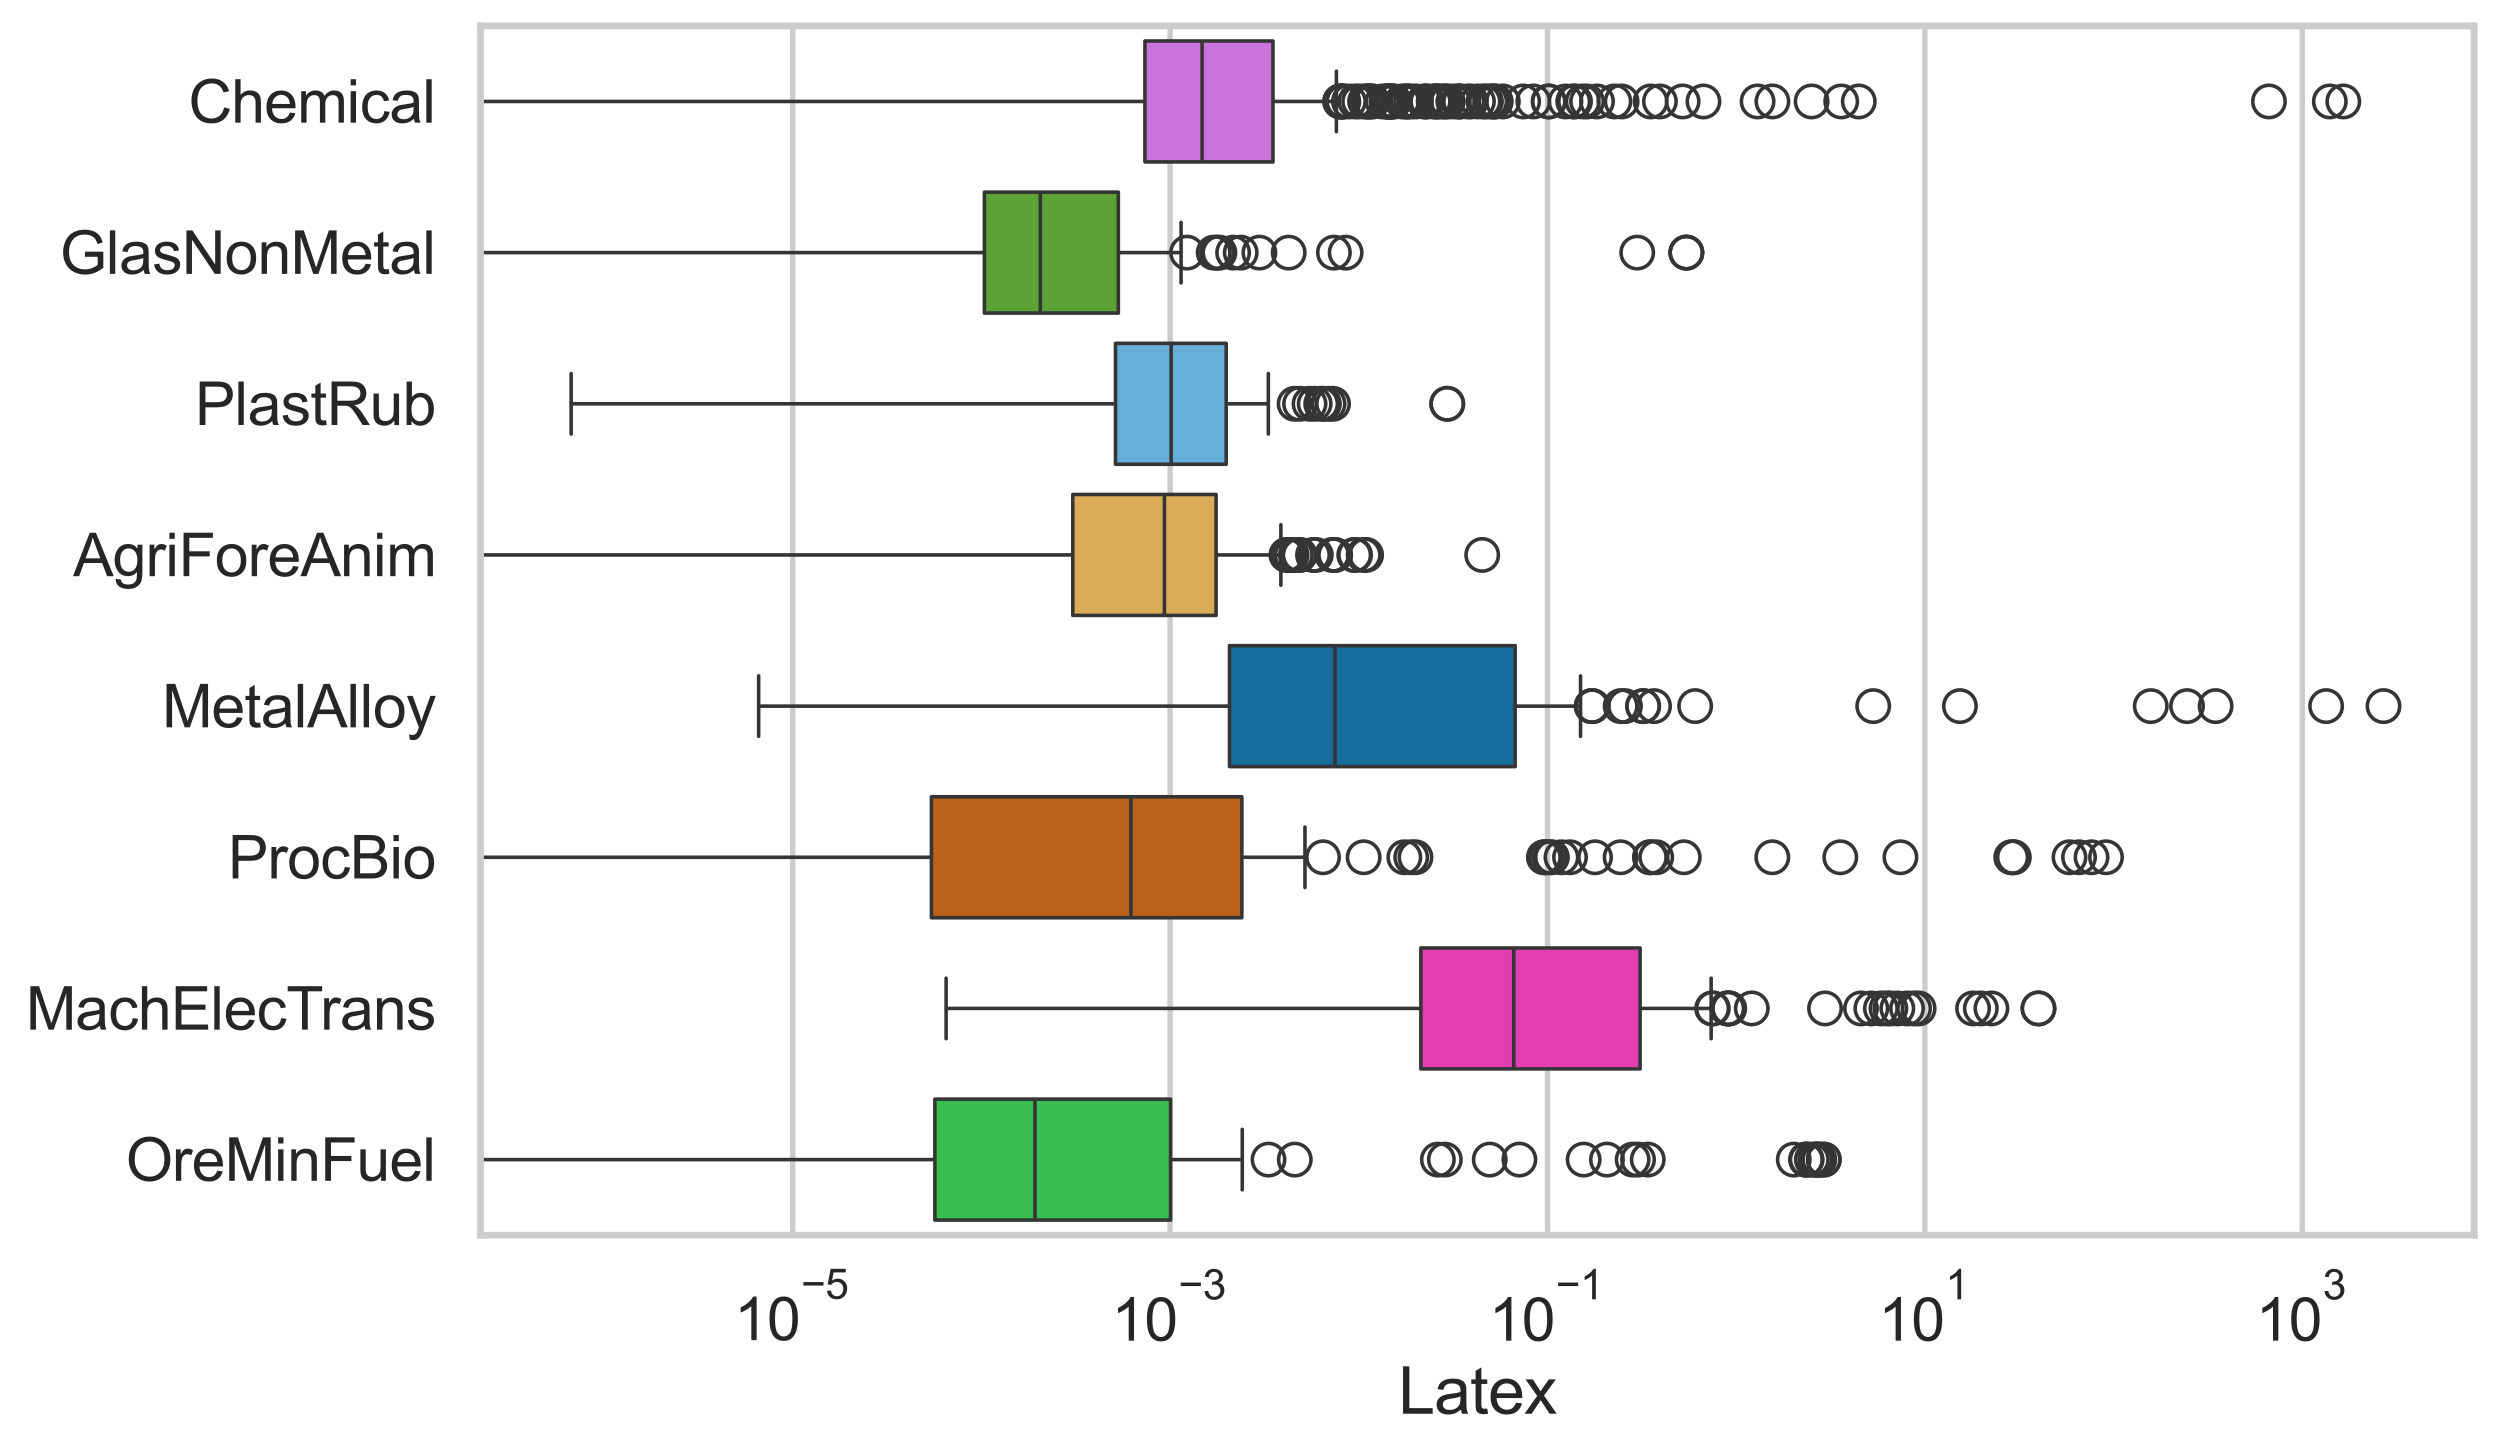 <?xml version="1.0" encoding="utf-8" standalone="no"?>
<!DOCTYPE svg PUBLIC "-//W3C//DTD SVG 1.1//EN"
  "http://www.w3.org/Graphics/SVG/1.1/DTD/svg11.dtd">
<svg xmlns:xlink="http://www.w3.org/1999/xlink" width="695.577pt" height="404.121pt" viewBox="0 0 695.577 404.121" xmlns="http://www.w3.org/2000/svg" version="1.1">
 <defs>
  <style type="text/css">*{stroke-linejoin: round; stroke-linecap: butt}</style>
 </defs>
 <g id="figure_1">
  <g id="patch_1">
   <path d="M 0 404.121 
L 695.577 404.121 
L 695.577 0 
L 0 0 
z
" style="fill: #ffffff"/>
  </g>
  <g id="axes_1">
   <g id="patch_2">
    <path d="M 133.697 343.665 
L 688.377 343.665 
L 688.377 7.2 
L 133.697 7.2 
z
" style="fill: #ffffff"/>
   </g>
   <g id="matplotlib.axis_1">
    <g id="xtick_1">
     <g id="line2d_1">
      <path d="M 220.563 343.665 
L 220.563 7.2 
" clip-path="url(#p6695bb0c50)" style="fill: none; stroke: #cccccc; stroke-width: 1.5; stroke-linecap: round"/>
     </g>
     <g id="text_1">
      <!-- $\mathdefault{10^{-5}}$ -->
      <g style="fill: #262626" transform="translate(204.228 373.015) scale(0.165 -0.165)">
       <defs>
        <path id="ArialMT-31" d="M 2384 0 
L 1822 0 
L 1822 3584 
Q 1619 3391 1289 3197 
Q 959 3003 697 2906 
L 697 3450 
Q 1169 3672 1522 3987 
Q 1875 4303 2022 4600 
L 2384 4600 
L 2384 0 
z
" transform="scale(0.016)"/>
        <path id="ArialMT-30" d="M 266 2259 
Q 266 3072 433 3567 
Q 600 4063 929 4331 
Q 1259 4600 1759 4600 
Q 2128 4600 2406 4451 
Q 2684 4303 2865 4023 
Q 3047 3744 3150 3342 
Q 3253 2941 3253 2259 
Q 3253 1453 3087 958 
Q 2922 463 2592 192 
Q 2263 -78 1759 -78 
Q 1097 -78 719 397 
Q 266 969 266 2259 
z
M 844 2259 
Q 844 1131 1108 757 
Q 1372 384 1759 384 
Q 2147 384 2411 759 
Q 2675 1134 2675 2259 
Q 2675 3391 2411 3762 
Q 2147 4134 1753 4134 
Q 1366 4134 1134 3806 
Q 844 3388 844 2259 
z
" transform="scale(0.016)"/>
        <path id="ArialMT-2212" d="M 3381 1997 
L 356 1997 
L 356 2522 
L 3381 2522 
L 3381 1997 
z
" transform="scale(0.016)"/>
        <path id="ArialMT-35" d="M 266 1200 
L 856 1250 
Q 922 819 1161 601 
Q 1400 384 1738 384 
Q 2144 384 2425 690 
Q 2706 997 2706 1503 
Q 2706 1984 2436 2262 
Q 2166 2541 1728 2541 
Q 1456 2541 1237 2417 
Q 1019 2294 894 2097 
L 366 2166 
L 809 4519 
L 3088 4519 
L 3088 3981 
L 1259 3981 
L 1013 2750 
Q 1425 3038 1878 3038 
Q 2478 3038 2890 2622 
Q 3303 2206 3303 1553 
Q 3303 931 2941 478 
Q 2500 -78 1738 -78 
Q 1113 -78 717 272 
Q 322 622 266 1200 
z
" transform="scale(0.016)"/>
       </defs>
       <use xlink:href="#ArialMT-31" transform="translate(0 0.88)"/>
       <use xlink:href="#ArialMT-30" transform="translate(55.615 0.88)"/>
       <use xlink:href="#ArialMT-2212" transform="translate(112.973 70.573) scale(0.7)"/>
       <use xlink:href="#ArialMT-35" transform="translate(153.852 70.573) scale(0.7)"/>
      </g>
     </g>
    </g>
    <g id="xtick_2">
     <g id="line2d_2">
      <path d="M 325.562 343.665 
L 325.562 7.2 
" clip-path="url(#p6695bb0c50)" style="fill: none; stroke: #cccccc; stroke-width: 1.5; stroke-linecap: round"/>
     </g>
     <g id="text_2">
      <!-- $\mathdefault{10^{-3}}$ -->
      <g style="fill: #262626" transform="translate(309.227 373.18) scale(0.165 -0.165)">
       <defs>
        <path id="ArialMT-33" d="M 269 1209 
L 831 1284 
Q 928 806 1161 595 
Q 1394 384 1728 384 
Q 2125 384 2398 659 
Q 2672 934 2672 1341 
Q 2672 1728 2419 1979 
Q 2166 2231 1775 2231 
Q 1616 2231 1378 2169 
L 1441 2663 
Q 1497 2656 1531 2656 
Q 1891 2656 2178 2843 
Q 2466 3031 2466 3422 
Q 2466 3731 2256 3934 
Q 2047 4138 1716 4138 
Q 1388 4138 1169 3931 
Q 950 3725 888 3313 
L 325 3413 
Q 428 3978 793 4289 
Q 1159 4600 1703 4600 
Q 2078 4600 2393 4439 
Q 2709 4278 2876 4000 
Q 3044 3722 3044 3409 
Q 3044 3113 2884 2869 
Q 2725 2625 2413 2481 
Q 2819 2388 3044 2092 
Q 3269 1797 3269 1353 
Q 3269 753 2831 336 
Q 2394 -81 1725 -81 
Q 1122 -81 723 278 
Q 325 638 269 1209 
z
" transform="scale(0.016)"/>
       </defs>
       <use xlink:href="#ArialMT-31" transform="translate(0 0.994)"/>
       <use xlink:href="#ArialMT-30" transform="translate(55.615 0.994)"/>
       <use xlink:href="#ArialMT-2212" transform="translate(112.973 70.688) scale(0.7)"/>
       <use xlink:href="#ArialMT-33" transform="translate(153.852 70.688) scale(0.7)"/>
      </g>
     </g>
    </g>
    <g id="xtick_3">
     <g id="line2d_3">
      <path d="M 430.562 343.665 
L 430.562 7.2 
" clip-path="url(#p6695bb0c50)" style="fill: none; stroke: #cccccc; stroke-width: 1.5; stroke-linecap: round"/>
     </g>
     <g id="text_3">
      <!-- $\mathdefault{10^{-1}}$ -->
      <g style="fill: #262626" transform="translate(414.227 373.18) scale(0.165 -0.165)">
       <use xlink:href="#ArialMT-31" transform="translate(0 0.994)"/>
       <use xlink:href="#ArialMT-30" transform="translate(55.615 0.994)"/>
       <use xlink:href="#ArialMT-2212" transform="translate(112.973 70.688) scale(0.7)"/>
       <use xlink:href="#ArialMT-31" transform="translate(153.852 70.688) scale(0.7)"/>
      </g>
     </g>
    </g>
    <g id="xtick_4">
     <g id="line2d_4">
      <path d="M 535.561 343.665 
L 535.561 7.2 
" clip-path="url(#p6695bb0c50)" style="fill: none; stroke: #cccccc; stroke-width: 1.5; stroke-linecap: round"/>
     </g>
     <g id="text_4">
      <!-- $\mathdefault{10^{1}}$ -->
      <g style="fill: #262626" transform="translate(522.609 373.18) scale(0.165 -0.165)">
       <use xlink:href="#ArialMT-31" transform="translate(0 0.994)"/>
       <use xlink:href="#ArialMT-30" transform="translate(55.615 0.994)"/>
       <use xlink:href="#ArialMT-31" transform="translate(112.973 70.688) scale(0.7)"/>
      </g>
     </g>
    </g>
    <g id="xtick_5">
     <g id="line2d_5">
      <path d="M 640.561 343.665 
L 640.561 7.2 
" clip-path="url(#p6695bb0c50)" style="fill: none; stroke: #cccccc; stroke-width: 1.5; stroke-linecap: round"/>
     </g>
     <g id="text_5">
      <!-- $\mathdefault{10^{3}}$ -->
      <g style="fill: #262626" transform="translate(627.608 373.18) scale(0.165 -0.165)">
       <use xlink:href="#ArialMT-31" transform="translate(0 0.994)"/>
       <use xlink:href="#ArialMT-30" transform="translate(55.615 0.994)"/>
       <use xlink:href="#ArialMT-33" transform="translate(112.973 70.688) scale(0.7)"/>
      </g>
     </g>
    </g>
    <g id="text_6">
     <!-- Latex -->
     <g style="fill: #262626" transform="translate(389.022 393.344) scale(0.18 -0.18)">
      <defs>
       <path id="ArialMT-4c" d="M 469 0 
L 469 4581 
L 1075 4581 
L 1075 541 
L 3331 541 
L 3331 0 
L 469 0 
z
" transform="scale(0.016)"/>
       <path id="ArialMT-61" d="M 2588 409 
Q 2275 144 1986 34 
Q 1697 -75 1366 -75 
Q 819 -75 525 192 
Q 231 459 231 875 
Q 231 1119 342 1320 
Q 453 1522 633 1644 
Q 813 1766 1038 1828 
Q 1203 1872 1538 1913 
Q 2219 1994 2541 2106 
Q 2544 2222 2544 2253 
Q 2544 2597 2384 2738 
Q 2169 2928 1744 2928 
Q 1347 2928 1158 2789 
Q 969 2650 878 2297 
L 328 2372 
Q 403 2725 575 2942 
Q 747 3159 1072 3276 
Q 1397 3394 1825 3394 
Q 2250 3394 2515 3294 
Q 2781 3194 2906 3042 
Q 3031 2891 3081 2659 
Q 3109 2516 3109 2141 
L 3109 1391 
Q 3109 606 3145 398 
Q 3181 191 3288 0 
L 2700 0 
Q 2613 175 2588 409 
z
M 2541 1666 
Q 2234 1541 1622 1453 
Q 1275 1403 1131 1340 
Q 988 1278 909 1158 
Q 831 1038 831 891 
Q 831 666 1001 516 
Q 1172 366 1500 366 
Q 1825 366 2078 508 
Q 2331 650 2450 897 
Q 2541 1088 2541 1459 
L 2541 1666 
z
" transform="scale(0.016)"/>
       <path id="ArialMT-74" d="M 1650 503 
L 1731 6 
Q 1494 -44 1306 -44 
Q 1000 -44 831 53 
Q 663 150 594 308 
Q 525 466 525 972 
L 525 2881 
L 113 2881 
L 113 3319 
L 525 3319 
L 525 4141 
L 1084 4478 
L 1084 3319 
L 1650 3319 
L 1650 2881 
L 1084 2881 
L 1084 941 
Q 1084 700 1114 631 
Q 1144 563 1211 522 
Q 1278 481 1403 481 
Q 1497 481 1650 503 
z
" transform="scale(0.016)"/>
       <path id="ArialMT-65" d="M 2694 1069 
L 3275 997 
Q 3138 488 2766 206 
Q 2394 -75 1816 -75 
Q 1088 -75 661 373 
Q 234 822 234 1631 
Q 234 2469 665 2931 
Q 1097 3394 1784 3394 
Q 2450 3394 2872 2941 
Q 3294 2488 3294 1666 
Q 3294 1616 3291 1516 
L 816 1516 
Q 847 969 1125 678 
Q 1403 388 1819 388 
Q 2128 388 2347 550 
Q 2566 713 2694 1069 
z
M 847 1978 
L 2700 1978 
Q 2663 2397 2488 2606 
Q 2219 2931 1791 2931 
Q 1403 2931 1139 2672 
Q 875 2413 847 1978 
z
" transform="scale(0.016)"/>
       <path id="ArialMT-78" d="M 47 0 
L 1259 1725 
L 138 3319 
L 841 3319 
L 1350 2541 
Q 1494 2319 1581 2169 
Q 1719 2375 1834 2534 
L 2394 3319 
L 3066 3319 
L 1919 1756 
L 3153 0 
L 2463 0 
L 1781 1031 
L 1600 1309 
L 728 0 
L 47 0 
z
" transform="scale(0.016)"/>
      </defs>
      <use xlink:href="#ArialMT-4c"/>
      <use xlink:href="#ArialMT-61" transform="translate(55.615 0)"/>
      <use xlink:href="#ArialMT-74" transform="translate(111.23 0)"/>
      <use xlink:href="#ArialMT-65" transform="translate(139.014 0)"/>
      <use xlink:href="#ArialMT-78" transform="translate(194.629 0)"/>
     </g>
    </g>
   </g>
   <g id="matplotlib.axis_2">
    <g id="ytick_1">
     <g id="text_7">
      <!-- Chemical -->
      <g style="fill: #262626" transform="translate(52.428 34.134) scale(0.165 -0.165)">
       <defs>
        <path id="ArialMT-43" d="M 3763 1606 
L 4369 1453 
Q 4178 706 3683 314 
Q 3188 -78 2472 -78 
Q 1731 -78 1267 223 
Q 803 525 561 1097 
Q 319 1669 319 2325 
Q 319 3041 592 3573 
Q 866 4106 1370 4382 
Q 1875 4659 2481 4659 
Q 3169 4659 3637 4309 
Q 4106 3959 4291 3325 
L 3694 3184 
Q 3534 3684 3231 3912 
Q 2928 4141 2469 4141 
Q 1941 4141 1586 3887 
Q 1231 3634 1087 3207 
Q 944 2781 944 2328 
Q 944 1744 1114 1308 
Q 1284 872 1643 656 
Q 2003 441 2422 441 
Q 2931 441 3284 734 
Q 3638 1028 3763 1606 
z
" transform="scale(0.016)"/>
        <path id="ArialMT-68" d="M 422 0 
L 422 4581 
L 984 4581 
L 984 2938 
Q 1378 3394 1978 3394 
Q 2347 3394 2619 3248 
Q 2891 3103 3008 2847 
Q 3125 2591 3125 2103 
L 3125 0 
L 2563 0 
L 2563 2103 
Q 2563 2525 2380 2717 
Q 2197 2909 1863 2909 
Q 1613 2909 1392 2779 
Q 1172 2650 1078 2428 
Q 984 2206 984 1816 
L 984 0 
L 422 0 
z
" transform="scale(0.016)"/>
        <path id="ArialMT-6d" d="M 422 0 
L 422 3319 
L 925 3319 
L 925 2853 
Q 1081 3097 1340 3245 
Q 1600 3394 1931 3394 
Q 2300 3394 2536 3241 
Q 2772 3088 2869 2813 
Q 3263 3394 3894 3394 
Q 4388 3394 4653 3120 
Q 4919 2847 4919 2278 
L 4919 0 
L 4359 0 
L 4359 2091 
Q 4359 2428 4304 2576 
Q 4250 2725 4106 2815 
Q 3963 2906 3769 2906 
Q 3419 2906 3187 2673 
Q 2956 2441 2956 1928 
L 2956 0 
L 2394 0 
L 2394 2156 
Q 2394 2531 2256 2718 
Q 2119 2906 1806 2906 
Q 1569 2906 1367 2781 
Q 1166 2656 1075 2415 
Q 984 2175 984 1722 
L 984 0 
L 422 0 
z
" transform="scale(0.016)"/>
        <path id="ArialMT-69" d="M 425 3934 
L 425 4581 
L 988 4581 
L 988 3934 
L 425 3934 
z
M 425 0 
L 425 3319 
L 988 3319 
L 988 0 
L 425 0 
z
" transform="scale(0.016)"/>
        <path id="ArialMT-63" d="M 2588 1216 
L 3141 1144 
Q 3050 572 2676 248 
Q 2303 -75 1759 -75 
Q 1078 -75 664 370 
Q 250 816 250 1647 
Q 250 2184 428 2587 
Q 606 2991 970 3192 
Q 1334 3394 1763 3394 
Q 2303 3394 2647 3120 
Q 2991 2847 3088 2344 
L 2541 2259 
Q 2463 2594 2264 2762 
Q 2066 2931 1784 2931 
Q 1359 2931 1093 2626 
Q 828 2322 828 1663 
Q 828 994 1084 691 
Q 1341 388 1753 388 
Q 2084 388 2306 591 
Q 2528 794 2588 1216 
z
" transform="scale(0.016)"/>
        <path id="ArialMT-6c" d="M 409 0 
L 409 4581 
L 972 4581 
L 972 0 
L 409 0 
z
" transform="scale(0.016)"/>
       </defs>
       <use xlink:href="#ArialMT-43"/>
       <use xlink:href="#ArialMT-68" transform="translate(72.217 0)"/>
       <use xlink:href="#ArialMT-65" transform="translate(127.832 0)"/>
       <use xlink:href="#ArialMT-6d" transform="translate(183.447 0)"/>
       <use xlink:href="#ArialMT-69" transform="translate(266.748 0)"/>
       <use xlink:href="#ArialMT-63" transform="translate(288.965 0)"/>
       <use xlink:href="#ArialMT-61" transform="translate(338.965 0)"/>
       <use xlink:href="#ArialMT-6c" transform="translate(394.58 0)"/>
      </g>
     </g>
    </g>
    <g id="ytick_2">
     <g id="text_8">
      <!-- GlasNonMetal -->
      <g style="fill: #262626" transform="translate(16.659 76.192) scale(0.165 -0.165)">
       <defs>
        <path id="ArialMT-47" d="M 2638 1797 
L 2638 2334 
L 4578 2338 
L 4578 638 
Q 4131 281 3656 101 
Q 3181 -78 2681 -78 
Q 2006 -78 1454 211 
Q 903 500 622 1047 
Q 341 1594 341 2269 
Q 341 2938 620 3517 
Q 900 4097 1425 4378 
Q 1950 4659 2634 4659 
Q 3131 4659 3532 4498 
Q 3934 4338 4162 4050 
Q 4391 3763 4509 3300 
L 3963 3150 
Q 3859 3500 3706 3700 
Q 3553 3900 3268 4020 
Q 2984 4141 2638 4141 
Q 2222 4141 1919 4014 
Q 1616 3888 1430 3681 
Q 1244 3475 1141 3228 
Q 966 2803 966 2306 
Q 966 1694 1177 1281 
Q 1388 869 1791 669 
Q 2194 469 2647 469 
Q 3041 469 3416 620 
Q 3791 772 3984 944 
L 3984 1797 
L 2638 1797 
z
" transform="scale(0.016)"/>
        <path id="ArialMT-73" d="M 197 991 
L 753 1078 
Q 800 744 1014 566 
Q 1228 388 1613 388 
Q 2000 388 2187 545 
Q 2375 703 2375 916 
Q 2375 1106 2209 1216 
Q 2094 1291 1634 1406 
Q 1016 1563 777 1677 
Q 538 1791 414 1992 
Q 291 2194 291 2438 
Q 291 2659 392 2848 
Q 494 3038 669 3163 
Q 800 3259 1026 3326 
Q 1253 3394 1513 3394 
Q 1903 3394 2198 3281 
Q 2494 3169 2634 2976 
Q 2775 2784 2828 2463 
L 2278 2388 
Q 2241 2644 2061 2787 
Q 1881 2931 1553 2931 
Q 1166 2931 1000 2803 
Q 834 2675 834 2503 
Q 834 2394 903 2306 
Q 972 2216 1119 2156 
Q 1203 2125 1616 2013 
Q 2213 1853 2448 1751 
Q 2684 1650 2818 1456 
Q 2953 1263 2953 975 
Q 2953 694 2789 445 
Q 2625 197 2315 61 
Q 2006 -75 1616 -75 
Q 969 -75 630 194 
Q 291 463 197 991 
z
" transform="scale(0.016)"/>
        <path id="ArialMT-4e" d="M 488 0 
L 488 4581 
L 1109 4581 
L 3516 984 
L 3516 4581 
L 4097 4581 
L 4097 0 
L 3475 0 
L 1069 3600 
L 1069 0 
L 488 0 
z
" transform="scale(0.016)"/>
        <path id="ArialMT-6f" d="M 213 1659 
Q 213 2581 725 3025 
Q 1153 3394 1769 3394 
Q 2453 3394 2887 2945 
Q 3322 2497 3322 1706 
Q 3322 1066 3130 698 
Q 2938 331 2570 128 
Q 2203 -75 1769 -75 
Q 1072 -75 642 372 
Q 213 819 213 1659 
z
M 791 1659 
Q 791 1022 1069 705 
Q 1347 388 1769 388 
Q 2188 388 2466 706 
Q 2744 1025 2744 1678 
Q 2744 2294 2464 2611 
Q 2184 2928 1769 2928 
Q 1347 2928 1069 2612 
Q 791 2297 791 1659 
z
" transform="scale(0.016)"/>
        <path id="ArialMT-6e" d="M 422 0 
L 422 3319 
L 928 3319 
L 928 2847 
Q 1294 3394 1984 3394 
Q 2284 3394 2536 3286 
Q 2788 3178 2913 3003 
Q 3038 2828 3088 2588 
Q 3119 2431 3119 2041 
L 3119 0 
L 2556 0 
L 2556 2019 
Q 2556 2363 2490 2533 
Q 2425 2703 2258 2804 
Q 2091 2906 1866 2906 
Q 1506 2906 1245 2678 
Q 984 2450 984 1813 
L 984 0 
L 422 0 
z
" transform="scale(0.016)"/>
        <path id="ArialMT-4d" d="M 475 0 
L 475 4581 
L 1388 4581 
L 2472 1338 
Q 2622 884 2691 659 
Q 2769 909 2934 1394 
L 4031 4581 
L 4847 4581 
L 4847 0 
L 4263 0 
L 4263 3834 
L 2931 0 
L 2384 0 
L 1059 3900 
L 1059 0 
L 475 0 
z
" transform="scale(0.016)"/>
       </defs>
       <use xlink:href="#ArialMT-47"/>
       <use xlink:href="#ArialMT-6c" transform="translate(77.783 0)"/>
       <use xlink:href="#ArialMT-61" transform="translate(100 0)"/>
       <use xlink:href="#ArialMT-73" transform="translate(155.615 0)"/>
       <use xlink:href="#ArialMT-4e" transform="translate(205.615 0)"/>
       <use xlink:href="#ArialMT-6f" transform="translate(277.832 0)"/>
       <use xlink:href="#ArialMT-6e" transform="translate(333.447 0)"/>
       <use xlink:href="#ArialMT-4d" transform="translate(389.062 0)"/>
       <use xlink:href="#ArialMT-65" transform="translate(472.363 0)"/>
       <use xlink:href="#ArialMT-74" transform="translate(527.979 0)"/>
       <use xlink:href="#ArialMT-61" transform="translate(555.762 0)"/>
       <use xlink:href="#ArialMT-6c" transform="translate(611.377 0)"/>
      </g>
     </g>
    </g>
    <g id="ytick_3">
     <g id="text_9">
      <!-- PlastRub -->
      <g style="fill: #262626" transform="translate(54.248 118.25) scale(0.165 -0.165)">
       <defs>
        <path id="ArialMT-50" d="M 494 0 
L 494 4581 
L 2222 4581 
Q 2678 4581 2919 4538 
Q 3256 4481 3484 4323 
Q 3713 4166 3852 3881 
Q 3991 3597 3991 3256 
Q 3991 2672 3619 2267 
Q 3247 1863 2275 1863 
L 1100 1863 
L 1100 0 
L 494 0 
z
M 1100 2403 
L 2284 2403 
Q 2872 2403 3119 2622 
Q 3366 2841 3366 3238 
Q 3366 3525 3220 3729 
Q 3075 3934 2838 4000 
Q 2684 4041 2272 4041 
L 1100 4041 
L 1100 2403 
z
" transform="scale(0.016)"/>
        <path id="ArialMT-52" d="M 503 0 
L 503 4581 
L 2534 4581 
Q 3147 4581 3465 4457 
Q 3784 4334 3975 4021 
Q 4166 3709 4166 3331 
Q 4166 2844 3850 2509 
Q 3534 2175 2875 2084 
Q 3116 1969 3241 1856 
Q 3506 1613 3744 1247 
L 4541 0 
L 3778 0 
L 3172 953 
Q 2906 1366 2734 1584 
Q 2563 1803 2427 1890 
Q 2291 1978 2150 2013 
Q 2047 2034 1813 2034 
L 1109 2034 
L 1109 0 
L 503 0 
z
M 1109 2559 
L 2413 2559 
Q 2828 2559 3062 2645 
Q 3297 2731 3419 2920 
Q 3541 3109 3541 3331 
Q 3541 3656 3305 3865 
Q 3069 4075 2559 4075 
L 1109 4075 
L 1109 2559 
z
" transform="scale(0.016)"/>
        <path id="ArialMT-75" d="M 2597 0 
L 2597 488 
Q 2209 -75 1544 -75 
Q 1250 -75 995 37 
Q 741 150 617 320 
Q 494 491 444 738 
Q 409 903 409 1263 
L 409 3319 
L 972 3319 
L 972 1478 
Q 972 1038 1006 884 
Q 1059 663 1231 536 
Q 1403 409 1656 409 
Q 1909 409 2131 539 
Q 2353 669 2445 892 
Q 2538 1116 2538 1541 
L 2538 3319 
L 3100 3319 
L 3100 0 
L 2597 0 
z
" transform="scale(0.016)"/>
        <path id="ArialMT-62" d="M 941 0 
L 419 0 
L 419 4581 
L 981 4581 
L 981 2947 
Q 1338 3394 1891 3394 
Q 2197 3394 2470 3270 
Q 2744 3147 2920 2923 
Q 3097 2700 3197 2384 
Q 3297 2069 3297 1709 
Q 3297 856 2875 390 
Q 2453 -75 1863 -75 
Q 1275 -75 941 416 
L 941 0 
z
M 934 1684 
Q 934 1088 1097 822 
Q 1363 388 1816 388 
Q 2184 388 2453 708 
Q 2722 1028 2722 1663 
Q 2722 2313 2464 2622 
Q 2206 2931 1841 2931 
Q 1472 2931 1203 2611 
Q 934 2291 934 1684 
z
" transform="scale(0.016)"/>
       </defs>
       <use xlink:href="#ArialMT-50"/>
       <use xlink:href="#ArialMT-6c" transform="translate(66.699 0)"/>
       <use xlink:href="#ArialMT-61" transform="translate(88.916 0)"/>
       <use xlink:href="#ArialMT-73" transform="translate(144.531 0)"/>
       <use xlink:href="#ArialMT-74" transform="translate(194.531 0)"/>
       <use xlink:href="#ArialMT-52" transform="translate(222.314 0)"/>
       <use xlink:href="#ArialMT-75" transform="translate(294.531 0)"/>
       <use xlink:href="#ArialMT-62" transform="translate(350.146 0)"/>
      </g>
     </g>
    </g>
    <g id="ytick_4">
     <g id="text_10">
      <!-- AgriForeAnim -->
      <g style="fill: #262626" transform="translate(20.341 160.308) scale(0.165 -0.165)">
       <defs>
        <path id="ArialMT-41" d="M -9 0 
L 1750 4581 
L 2403 4581 
L 4278 0 
L 3588 0 
L 3053 1388 
L 1138 1388 
L 634 0 
L -9 0 
z
M 1313 1881 
L 2866 1881 
L 2388 3150 
Q 2169 3728 2063 4100 
Q 1975 3659 1816 3225 
L 1313 1881 
z
" transform="scale(0.016)"/>
        <path id="ArialMT-67" d="M 319 -275 
L 866 -356 
Q 900 -609 1056 -725 
Q 1266 -881 1628 -881 
Q 2019 -881 2231 -725 
Q 2444 -569 2519 -288 
Q 2563 -116 2559 434 
Q 2191 0 1641 0 
Q 956 0 581 494 
Q 206 988 206 1678 
Q 206 2153 378 2554 
Q 550 2956 876 3175 
Q 1203 3394 1644 3394 
Q 2231 3394 2613 2919 
L 2613 3319 
L 3131 3319 
L 3131 450 
Q 3131 -325 2973 -648 
Q 2816 -972 2473 -1159 
Q 2131 -1347 1631 -1347 
Q 1038 -1347 672 -1080 
Q 306 -813 319 -275 
z
M 784 1719 
Q 784 1066 1043 766 
Q 1303 466 1694 466 
Q 2081 466 2343 764 
Q 2606 1063 2606 1700 
Q 2606 2309 2336 2618 
Q 2066 2928 1684 2928 
Q 1309 2928 1046 2623 
Q 784 2319 784 1719 
z
" transform="scale(0.016)"/>
        <path id="ArialMT-72" d="M 416 0 
L 416 3319 
L 922 3319 
L 922 2816 
Q 1116 3169 1280 3281 
Q 1444 3394 1641 3394 
Q 1925 3394 2219 3213 
L 2025 2691 
Q 1819 2813 1613 2813 
Q 1428 2813 1281 2702 
Q 1134 2591 1072 2394 
Q 978 2094 978 1738 
L 978 0 
L 416 0 
z
" transform="scale(0.016)"/>
        <path id="ArialMT-46" d="M 525 0 
L 525 4581 
L 3616 4581 
L 3616 4041 
L 1131 4041 
L 1131 2622 
L 3281 2622 
L 3281 2081 
L 1131 2081 
L 1131 0 
L 525 0 
z
" transform="scale(0.016)"/>
       </defs>
       <use xlink:href="#ArialMT-41"/>
       <use xlink:href="#ArialMT-67" transform="translate(66.699 0)"/>
       <use xlink:href="#ArialMT-72" transform="translate(122.314 0)"/>
       <use xlink:href="#ArialMT-69" transform="translate(155.615 0)"/>
       <use xlink:href="#ArialMT-46" transform="translate(177.832 0)"/>
       <use xlink:href="#ArialMT-6f" transform="translate(238.916 0)"/>
       <use xlink:href="#ArialMT-72" transform="translate(294.531 0)"/>
       <use xlink:href="#ArialMT-65" transform="translate(327.832 0)"/>
       <use xlink:href="#ArialMT-41" transform="translate(383.447 0)"/>
       <use xlink:href="#ArialMT-6e" transform="translate(450.146 0)"/>
       <use xlink:href="#ArialMT-69" transform="translate(505.762 0)"/>
       <use xlink:href="#ArialMT-6d" transform="translate(527.979 0)"/>
      </g>
     </g>
    </g>
    <g id="ytick_5">
     <g id="text_11">
      <!-- MetalAlloy -->
      <g style="fill: #262626" transform="translate(45.088 202.366) scale(0.165 -0.165)">
       <defs>
        <path id="ArialMT-79" d="M 397 -1278 
L 334 -750 
Q 519 -800 656 -800 
Q 844 -800 956 -737 
Q 1069 -675 1141 -563 
Q 1194 -478 1313 -144 
Q 1328 -97 1363 -6 
L 103 3319 
L 709 3319 
L 1400 1397 
Q 1534 1031 1641 628 
Q 1738 1016 1872 1384 
L 2581 3319 
L 3144 3319 
L 1881 -56 
Q 1678 -603 1566 -809 
Q 1416 -1088 1222 -1217 
Q 1028 -1347 759 -1347 
Q 597 -1347 397 -1278 
z
" transform="scale(0.016)"/>
       </defs>
       <use xlink:href="#ArialMT-4d"/>
       <use xlink:href="#ArialMT-65" transform="translate(83.301 0)"/>
       <use xlink:href="#ArialMT-74" transform="translate(138.916 0)"/>
       <use xlink:href="#ArialMT-61" transform="translate(166.699 0)"/>
       <use xlink:href="#ArialMT-6c" transform="translate(222.314 0)"/>
       <use xlink:href="#ArialMT-41" transform="translate(244.531 0)"/>
       <use xlink:href="#ArialMT-6c" transform="translate(311.23 0)"/>
       <use xlink:href="#ArialMT-6c" transform="translate(333.447 0)"/>
       <use xlink:href="#ArialMT-6f" transform="translate(355.664 0)"/>
       <use xlink:href="#ArialMT-79" transform="translate(411.279 0)"/>
      </g>
     </g>
    </g>
    <g id="ytick_6">
     <g id="text_12">
      <!-- ProcBio -->
      <g style="fill: #262626" transform="translate(63.424 244.425) scale(0.165 -0.165)">
       <defs>
        <path id="ArialMT-42" d="M 469 0 
L 469 4581 
L 2188 4581 
Q 2713 4581 3030 4442 
Q 3347 4303 3526 4014 
Q 3706 3725 3706 3409 
Q 3706 3116 3547 2856 
Q 3388 2597 3066 2438 
Q 3481 2316 3704 2022 
Q 3928 1728 3928 1328 
Q 3928 1006 3792 729 
Q 3656 453 3456 303 
Q 3256 153 2954 76 
Q 2653 0 2216 0 
L 469 0 
z
M 1075 2656 
L 2066 2656 
Q 2469 2656 2644 2709 
Q 2875 2778 2992 2937 
Q 3109 3097 3109 3338 
Q 3109 3566 3000 3739 
Q 2891 3913 2687 3977 
Q 2484 4041 1991 4041 
L 1075 4041 
L 1075 2656 
z
M 1075 541 
L 2216 541 
Q 2509 541 2628 563 
Q 2838 600 2978 687 
Q 3119 775 3209 942 
Q 3300 1109 3300 1328 
Q 3300 1584 3169 1773 
Q 3038 1963 2805 2039 
Q 2572 2116 2134 2116 
L 1075 2116 
L 1075 541 
z
" transform="scale(0.016)"/>
       </defs>
       <use xlink:href="#ArialMT-50"/>
       <use xlink:href="#ArialMT-72" transform="translate(66.699 0)"/>
       <use xlink:href="#ArialMT-6f" transform="translate(100 0)"/>
       <use xlink:href="#ArialMT-63" transform="translate(155.615 0)"/>
       <use xlink:href="#ArialMT-42" transform="translate(205.615 0)"/>
       <use xlink:href="#ArialMT-69" transform="translate(272.314 0)"/>
       <use xlink:href="#ArialMT-6f" transform="translate(294.531 0)"/>
      </g>
     </g>
    </g>
    <g id="ytick_7">
     <g id="text_13">
      <!-- MachElecTrans -->
      <g style="fill: #262626" transform="translate(7.2 286.483) scale(0.165 -0.165)">
       <defs>
        <path id="ArialMT-45" d="M 506 0 
L 506 4581 
L 3819 4581 
L 3819 4041 
L 1113 4041 
L 1113 2638 
L 3647 2638 
L 3647 2100 
L 1113 2100 
L 1113 541 
L 3925 541 
L 3925 0 
L 506 0 
z
" transform="scale(0.016)"/>
        <path id="ArialMT-54" d="M 1659 0 
L 1659 4041 
L 150 4041 
L 150 4581 
L 3781 4581 
L 3781 4041 
L 2266 4041 
L 2266 0 
L 1659 0 
z
" transform="scale(0.016)"/>
       </defs>
       <use xlink:href="#ArialMT-4d"/>
       <use xlink:href="#ArialMT-61" transform="translate(83.301 0)"/>
       <use xlink:href="#ArialMT-63" transform="translate(138.916 0)"/>
       <use xlink:href="#ArialMT-68" transform="translate(188.916 0)"/>
       <use xlink:href="#ArialMT-45" transform="translate(244.531 0)"/>
       <use xlink:href="#ArialMT-6c" transform="translate(311.23 0)"/>
       <use xlink:href="#ArialMT-65" transform="translate(333.447 0)"/>
       <use xlink:href="#ArialMT-63" transform="translate(389.062 0)"/>
       <use xlink:href="#ArialMT-54" transform="translate(439.062 0)"/>
       <use xlink:href="#ArialMT-72" transform="translate(496.396 0)"/>
       <use xlink:href="#ArialMT-61" transform="translate(529.697 0)"/>
       <use xlink:href="#ArialMT-6e" transform="translate(585.312 0)"/>
       <use xlink:href="#ArialMT-73" transform="translate(640.928 0)"/>
      </g>
     </g>
    </g>
    <g id="ytick_8">
     <g id="text_14">
      <!-- OreMinFuel -->
      <g style="fill: #262626" transform="translate(35.013 328.541) scale(0.165 -0.165)">
       <defs>
        <path id="ArialMT-4f" d="M 309 2231 
Q 309 3372 921 4017 
Q 1534 4663 2503 4663 
Q 3138 4663 3647 4359 
Q 4156 4056 4423 3514 
Q 4691 2972 4691 2284 
Q 4691 1588 4409 1038 
Q 4128 488 3612 205 
Q 3097 -78 2500 -78 
Q 1853 -78 1343 234 
Q 834 547 571 1087 
Q 309 1628 309 2231 
z
M 934 2222 
Q 934 1394 1379 917 
Q 1825 441 2497 441 
Q 3181 441 3623 922 
Q 4066 1403 4066 2288 
Q 4066 2847 3877 3264 
Q 3688 3681 3323 3911 
Q 2959 4141 2506 4141 
Q 1863 4141 1398 3698 
Q 934 3256 934 2222 
z
" transform="scale(0.016)"/>
       </defs>
       <use xlink:href="#ArialMT-4f"/>
       <use xlink:href="#ArialMT-72" transform="translate(77.783 0)"/>
       <use xlink:href="#ArialMT-65" transform="translate(111.084 0)"/>
       <use xlink:href="#ArialMT-4d" transform="translate(166.699 0)"/>
       <use xlink:href="#ArialMT-69" transform="translate(250 0)"/>
       <use xlink:href="#ArialMT-6e" transform="translate(272.217 0)"/>
       <use xlink:href="#ArialMT-46" transform="translate(327.832 0)"/>
       <use xlink:href="#ArialMT-75" transform="translate(388.916 0)"/>
       <use xlink:href="#ArialMT-65" transform="translate(444.531 0)"/>
       <use xlink:href="#ArialMT-6c" transform="translate(500.146 0)"/>
      </g>
     </g>
    </g>
   </g>
   <g id="patch_3">
    <path d="M 318.559 11.406 
L 318.559 45.052 
L 354.183 45.052 
L 354.183 11.406 
L 318.559 11.406 
z
" clip-path="url(#p6695bb0c50)" style="fill: #ca74db; stroke: #353535; stroke-linejoin: miter"/>
   </g>
   <g id="line2d_6">
    <path d="M 318.559 28.229 
L -1 28.229 
" clip-path="url(#p6695bb0c50)" style="fill: none; stroke: #353535"/>
   </g>
   <g id="line2d_7">
    <path d="M 354.183 28.229 
L 371.831 28.229 
" clip-path="url(#p6695bb0c50)" style="fill: none; stroke: #353535"/>
   </g>
   <g id="line2d_8">
    <path clip-path="url(#p6695bb0c50)" style="fill: none; stroke: #353535; stroke-linecap: round"/>
   </g>
   <g id="line2d_9">
    <path d="M 371.831 19.817 
L 371.831 36.641 
" clip-path="url(#p6695bb0c50)" style="fill: none; stroke: #353535; stroke-linecap: round"/>
   </g>
   <g id="line2d_10">
    <defs>
     <path id="mf2891ee3da" d="M 0 4.5 
C 1.193 4.5 2.338 4.026 3.182 3.182 
C 4.026 2.338 4.5 1.193 4.5 0 
C 4.5 -1.193 4.026 -2.338 3.182 -3.182 
C 2.338 -4.026 1.193 -4.5 0 -4.5 
C -1.193 -4.5 -2.338 -4.026 -3.182 -3.182 
C -4.026 -2.338 -4.5 -1.193 -4.5 0 
C -4.5 1.193 -4.026 2.338 -3.182 3.182 
C -2.338 4.026 -1.193 4.5 0 4.5 
z
" style="stroke: #353535"/>
    </defs>
    <g clip-path="url(#p6695bb0c50)">
     <use xlink:href="#mf2891ee3da" x="387.028" y="28.229" style="fill-opacity: 0; stroke: #353535"/>
     <use xlink:href="#mf2891ee3da" x="375.311" y="28.229" style="fill-opacity: 0; stroke: #353535"/>
     <use xlink:href="#mf2891ee3da" x="461.842" y="28.229" style="fill-opacity: 0; stroke: #353535"/>
     <use xlink:href="#mf2891ee3da" x="441.567" y="28.229" style="fill-opacity: 0; stroke: #353535"/>
     <use xlink:href="#mf2891ee3da" x="423.788" y="28.229" style="fill-opacity: 0; stroke: #353535"/>
     <use xlink:href="#mf2891ee3da" x="373.446" y="28.229" style="fill-opacity: 0; stroke: #353535"/>
     <use xlink:href="#mf2891ee3da" x="430.863" y="28.229" style="fill-opacity: 0; stroke: #353535"/>
     <use xlink:href="#mf2891ee3da" x="430.954" y="28.229" style="fill-opacity: 0; stroke: #353535"/>
     <use xlink:href="#mf2891ee3da" x="392.628" y="28.229" style="fill-opacity: 0; stroke: #353535"/>
     <use xlink:href="#mf2891ee3da" x="401.054" y="28.229" style="fill-opacity: 0; stroke: #353535"/>
     <use xlink:href="#mf2891ee3da" x="373.752" y="28.229" style="fill-opacity: 0; stroke: #353535"/>
     <use xlink:href="#mf2891ee3da" x="451.183" y="28.229" style="fill-opacity: 0; stroke: #353535"/>
     <use xlink:href="#mf2891ee3da" x="401.84" y="28.229" style="fill-opacity: 0; stroke: #353535"/>
     <use xlink:href="#mf2891ee3da" x="396.695" y="28.229" style="fill-opacity: 0; stroke: #353535"/>
     <use xlink:href="#mf2891ee3da" x="404.364" y="28.229" style="fill-opacity: 0; stroke: #353535"/>
     <use xlink:href="#mf2891ee3da" x="381.528" y="28.229" style="fill-opacity: 0; stroke: #353535"/>
     <use xlink:href="#mf2891ee3da" x="397.118" y="28.229" style="fill-opacity: 0; stroke: #353535"/>
     <use xlink:href="#mf2891ee3da" x="459.261" y="28.229" style="fill-opacity: 0; stroke: #353535"/>
     <use xlink:href="#mf2891ee3da" x="468.158" y="28.229" style="fill-opacity: 0; stroke: #353535"/>
     <use xlink:href="#mf2891ee3da" x="512.287" y="28.229" style="fill-opacity: 0; stroke: #353535"/>
     <use xlink:href="#mf2891ee3da" x="651.979" y="28.229" style="fill-opacity: 0; stroke: #353535"/>
     <use xlink:href="#mf2891ee3da" x="386.384" y="28.229" style="fill-opacity: 0; stroke: #353535"/>
     <use xlink:href="#mf2891ee3da" x="493.139" y="28.229" style="fill-opacity: 0; stroke: #353535"/>
     <use xlink:href="#mf2891ee3da" x="387.069" y="28.229" style="fill-opacity: 0; stroke: #353535"/>
     <use xlink:href="#mf2891ee3da" x="381.869" y="28.229" style="fill-opacity: 0; stroke: #353535"/>
     <use xlink:href="#mf2891ee3da" x="380.819" y="28.229" style="fill-opacity: 0; stroke: #353535"/>
     <use xlink:href="#mf2891ee3da" x="384.679" y="28.229" style="fill-opacity: 0; stroke: #353535"/>
     <use xlink:href="#mf2891ee3da" x="393.951" y="28.229" style="fill-opacity: 0; stroke: #353535"/>
     <use xlink:href="#mf2891ee3da" x="377.102" y="28.229" style="fill-opacity: 0; stroke: #353535"/>
     <use xlink:href="#mf2891ee3da" x="416.162" y="28.229" style="fill-opacity: 0; stroke: #353535"/>
     <use xlink:href="#mf2891ee3da" x="373.131" y="28.229" style="fill-opacity: 0; stroke: #353535"/>
     <use xlink:href="#mf2891ee3da" x="391.645" y="28.229" style="fill-opacity: 0; stroke: #353535"/>
     <use xlink:href="#mf2891ee3da" x="372.949" y="28.229" style="fill-opacity: 0; stroke: #353535"/>
     <use xlink:href="#mf2891ee3da" x="386.985" y="28.229" style="fill-opacity: 0; stroke: #353535"/>
     <use xlink:href="#mf2891ee3da" x="415.336" y="28.229" style="fill-opacity: 0; stroke: #353535"/>
     <use xlink:href="#mf2891ee3da" x="380.778" y="28.229" style="fill-opacity: 0; stroke: #353535"/>
     <use xlink:href="#mf2891ee3da" x="400.045" y="28.229" style="fill-opacity: 0; stroke: #353535"/>
     <use xlink:href="#mf2891ee3da" x="402.791" y="28.229" style="fill-opacity: 0; stroke: #353535"/>
     <use xlink:href="#mf2891ee3da" x="372.851" y="28.229" style="fill-opacity: 0; stroke: #353535"/>
     <use xlink:href="#mf2891ee3da" x="386.55" y="28.229" style="fill-opacity: 0; stroke: #353535"/>
     <use xlink:href="#mf2891ee3da" x="387.474" y="28.229" style="fill-opacity: 0; stroke: #353535"/>
     <use xlink:href="#mf2891ee3da" x="398.888" y="28.229" style="fill-opacity: 0; stroke: #353535"/>
     <use xlink:href="#mf2891ee3da" x="438.215" y="28.229" style="fill-opacity: 0; stroke: #353535"/>
     <use xlink:href="#mf2891ee3da" x="391.62" y="28.229" style="fill-opacity: 0; stroke: #353535"/>
     <use xlink:href="#mf2891ee3da" x="412.76" y="28.229" style="fill-opacity: 0; stroke: #353535"/>
     <use xlink:href="#mf2891ee3da" x="387.9" y="28.229" style="fill-opacity: 0; stroke: #353535"/>
     <use xlink:href="#mf2891ee3da" x="373.656" y="28.229" style="fill-opacity: 0; stroke: #353535"/>
     <use xlink:href="#mf2891ee3da" x="418.141" y="28.229" style="fill-opacity: 0; stroke: #353535"/>
     <use xlink:href="#mf2891ee3da" x="390.122" y="28.229" style="fill-opacity: 0; stroke: #353535"/>
     <use xlink:href="#mf2891ee3da" x="408.35" y="28.229" style="fill-opacity: 0; stroke: #353535"/>
     <use xlink:href="#mf2891ee3da" x="406.127" y="28.229" style="fill-opacity: 0; stroke: #353535"/>
     <use xlink:href="#mf2891ee3da" x="379.787" y="28.229" style="fill-opacity: 0; stroke: #353535"/>
     <use xlink:href="#mf2891ee3da" x="406.216" y="28.229" style="fill-opacity: 0; stroke: #353535"/>
     <use xlink:href="#mf2891ee3da" x="399.442" y="28.229" style="fill-opacity: 0; stroke: #353535"/>
     <use xlink:href="#mf2891ee3da" x="437.728" y="28.229" style="fill-opacity: 0; stroke: #353535"/>
     <use xlink:href="#mf2891ee3da" x="444.334" y="28.229" style="fill-opacity: 0; stroke: #353535"/>
     <use xlink:href="#mf2891ee3da" x="411.215" y="28.229" style="fill-opacity: 0; stroke: #353535"/>
     <use xlink:href="#mf2891ee3da" x="648.232" y="28.229" style="fill-opacity: 0; stroke: #353535"/>
     <use xlink:href="#mf2891ee3da" x="504.043" y="28.229" style="fill-opacity: 0; stroke: #353535"/>
     <use xlink:href="#mf2891ee3da" x="473.95" y="28.229" style="fill-opacity: 0; stroke: #353535"/>
     <use xlink:href="#mf2891ee3da" x="440.357" y="28.229" style="fill-opacity: 0; stroke: #353535"/>
     <use xlink:href="#mf2891ee3da" x="378.152" y="28.229" style="fill-opacity: 0; stroke: #353535"/>
     <use xlink:href="#mf2891ee3da" x="489.015" y="28.229" style="fill-opacity: 0; stroke: #353535"/>
     <use xlink:href="#mf2891ee3da" x="385.812" y="28.229" style="fill-opacity: 0; stroke: #353535"/>
     <use xlink:href="#mf2891ee3da" x="405.756" y="28.229" style="fill-opacity: 0; stroke: #353535"/>
     <use xlink:href="#mf2891ee3da" x="385.836" y="28.229" style="fill-opacity: 0; stroke: #353535"/>
     <use xlink:href="#mf2891ee3da" x="409.215" y="28.229" style="fill-opacity: 0; stroke: #353535"/>
     <use xlink:href="#mf2891ee3da" x="386.178" y="28.229" style="fill-opacity: 0; stroke: #353535"/>
     <use xlink:href="#mf2891ee3da" x="414.625" y="28.229" style="fill-opacity: 0; stroke: #353535"/>
     <use xlink:href="#mf2891ee3da" x="399.745" y="28.229" style="fill-opacity: 0; stroke: #353535"/>
     <use xlink:href="#mf2891ee3da" x="517.168" y="28.229" style="fill-opacity: 0; stroke: #353535"/>
     <use xlink:href="#mf2891ee3da" x="391.013" y="28.229" style="fill-opacity: 0; stroke: #353535"/>
     <use xlink:href="#mf2891ee3da" x="435.554" y="28.229" style="fill-opacity: 0; stroke: #353535"/>
     <use xlink:href="#mf2891ee3da" x="631.293" y="28.229" style="fill-opacity: 0; stroke: #353535"/>
     <use xlink:href="#mf2891ee3da" x="426.62" y="28.229" style="fill-opacity: 0; stroke: #353535"/>
     <use xlink:href="#mf2891ee3da" x="402.287" y="28.229" style="fill-opacity: 0; stroke: #353535"/>
     <use xlink:href="#mf2891ee3da" x="380.123" y="28.229" style="fill-opacity: 0; stroke: #353535"/>
     <use xlink:href="#mf2891ee3da" x="413.444" y="28.229" style="fill-opacity: 0; stroke: #353535"/>
     <use xlink:href="#mf2891ee3da" x="396.249" y="28.229" style="fill-opacity: 0; stroke: #353535"/>
     <use xlink:href="#mf2891ee3da" x="415.649" y="28.229" style="fill-opacity: 0; stroke: #353535"/>
     <use xlink:href="#mf2891ee3da" x="449.172" y="28.229" style="fill-opacity: 0; stroke: #353535"/>
    </g>
   </g>
   <g id="patch_4">
    <path d="M 273.891 53.464 
L 273.891 87.11 
L 311.156 87.11 
L 311.156 53.464 
L 273.891 53.464 
z
" clip-path="url(#p6695bb0c50)" style="fill: #5ca236; stroke: #353535; stroke-linejoin: miter"/>
   </g>
   <g id="line2d_11">
    <path d="M 273.891 70.287 
L -1 70.287 
" clip-path="url(#p6695bb0c50)" style="fill: none; stroke: #353535"/>
   </g>
   <g id="line2d_12">
    <path d="M 311.156 70.287 
L 328.612 70.287 
" clip-path="url(#p6695bb0c50)" style="fill: none; stroke: #353535"/>
   </g>
   <g id="line2d_13">
    <path clip-path="url(#p6695bb0c50)" style="fill: none; stroke: #353535; stroke-linecap: round"/>
   </g>
   <g id="line2d_14">
    <path d="M 328.612 61.875 
L 328.612 78.699 
" clip-path="url(#p6695bb0c50)" style="fill: none; stroke: #353535; stroke-linecap: round"/>
   </g>
   <g id="line2d_15">
    <g clip-path="url(#p6695bb0c50)">
     <use xlink:href="#mf2891ee3da" x="469.195" y="70.287" style="fill-opacity: 0; stroke: #353535"/>
     <use xlink:href="#mf2891ee3da" x="330.274" y="70.287" style="fill-opacity: 0; stroke: #353535"/>
     <use xlink:href="#mf2891ee3da" x="371.135" y="70.287" style="fill-opacity: 0; stroke: #353535"/>
     <use xlink:href="#mf2891ee3da" x="469.195" y="70.287" style="fill-opacity: 0; stroke: #353535"/>
     <use xlink:href="#mf2891ee3da" x="374.396" y="70.287" style="fill-opacity: 0; stroke: #353535"/>
     <use xlink:href="#mf2891ee3da" x="337.687" y="70.287" style="fill-opacity: 0; stroke: #353535"/>
     <use xlink:href="#mf2891ee3da" x="345.204" y="70.287" style="fill-opacity: 0; stroke: #353535"/>
     <use xlink:href="#mf2891ee3da" x="455.524" y="70.287" style="fill-opacity: 0; stroke: #353535"/>
     <use xlink:href="#mf2891ee3da" x="469.195" y="70.287" style="fill-opacity: 0; stroke: #353535"/>
     <use xlink:href="#mf2891ee3da" x="358.553" y="70.287" style="fill-opacity: 0; stroke: #353535"/>
     <use xlink:href="#mf2891ee3da" x="338.622" y="70.287" style="fill-opacity: 0; stroke: #353535"/>
     <use xlink:href="#mf2891ee3da" x="343.088" y="70.287" style="fill-opacity: 0; stroke: #353535"/>
     <use xlink:href="#mf2891ee3da" x="339.279" y="70.287" style="fill-opacity: 0; stroke: #353535"/>
     <use xlink:href="#mf2891ee3da" x="350.405" y="70.287" style="fill-opacity: 0; stroke: #353535"/>
    </g>
   </g>
   <g id="patch_5">
    <path d="M 310.367 95.522 
L 310.367 129.168 
L 341.165 129.168 
L 341.165 95.522 
L 310.367 95.522 
z
" clip-path="url(#p6695bb0c50)" style="fill: #68afd7; stroke: #353535; stroke-linejoin: miter"/>
   </g>
   <g id="line2d_16">
    <path d="M 310.367 112.345 
L 158.91 112.345 
" clip-path="url(#p6695bb0c50)" style="fill: none; stroke: #353535"/>
   </g>
   <g id="line2d_17">
    <path d="M 341.165 112.345 
L 352.893 112.345 
" clip-path="url(#p6695bb0c50)" style="fill: none; stroke: #353535"/>
   </g>
   <g id="line2d_18">
    <path d="M 158.91 103.934 
L 158.91 120.757 
" clip-path="url(#p6695bb0c50)" style="fill: none; stroke: #353535; stroke-linecap: round"/>
   </g>
   <g id="line2d_19">
    <path d="M 352.893 103.934 
L 352.893 120.757 
" clip-path="url(#p6695bb0c50)" style="fill: none; stroke: #353535; stroke-linecap: round"/>
   </g>
   <g id="line2d_20">
    <g clip-path="url(#p6695bb0c50)">
     <use xlink:href="#mf2891ee3da" x="368.356" y="112.345" style="fill-opacity: 0; stroke: #353535"/>
     <use xlink:href="#mf2891ee3da" x="364.355" y="112.345" style="fill-opacity: 0; stroke: #353535"/>
     <use xlink:href="#mf2891ee3da" x="361.715" y="112.345" style="fill-opacity: 0; stroke: #353535"/>
     <use xlink:href="#mf2891ee3da" x="360.204" y="112.345" style="fill-opacity: 0; stroke: #353535"/>
     <use xlink:href="#mf2891ee3da" x="369.648" y="112.345" style="fill-opacity: 0; stroke: #353535"/>
     <use xlink:href="#mf2891ee3da" x="370.884" y="112.345" style="fill-opacity: 0; stroke: #353535"/>
     <use xlink:href="#mf2891ee3da" x="402.686" y="112.345" style="fill-opacity: 0; stroke: #353535"/>
     <use xlink:href="#mf2891ee3da" x="402.654" y="112.345" style="fill-opacity: 0; stroke: #353535"/>
     <use xlink:href="#mf2891ee3da" x="367.6" y="112.345" style="fill-opacity: 0; stroke: #353535"/>
     <use xlink:href="#mf2891ee3da" x="365.786" y="112.345" style="fill-opacity: 0; stroke: #353535"/>
    </g>
   </g>
   <g id="patch_6">
    <path d="M 298.48 137.58 
L 298.48 171.226 
L 338.356 171.226 
L 338.356 137.58 
L 298.48 137.58 
z
" clip-path="url(#p6695bb0c50)" style="fill: #daac58; stroke: #353535; stroke-linejoin: miter"/>
   </g>
   <g id="line2d_21">
    <path d="M 298.48 154.403 
L -1 154.403 
" clip-path="url(#p6695bb0c50)" style="fill: none; stroke: #353535"/>
   </g>
   <g id="line2d_22">
    <path d="M 338.356 154.403 
L 356.378 154.403 
" clip-path="url(#p6695bb0c50)" style="fill: none; stroke: #353535"/>
   </g>
   <g id="line2d_23">
    <path clip-path="url(#p6695bb0c50)" style="fill: none; stroke: #353535; stroke-linecap: round"/>
   </g>
   <g id="line2d_24">
    <path d="M 356.378 145.992 
L 356.378 162.815 
" clip-path="url(#p6695bb0c50)" style="fill: none; stroke: #353535; stroke-linecap: round"/>
   </g>
   <g id="line2d_25">
    <g clip-path="url(#p6695bb0c50)">
     <use xlink:href="#mf2891ee3da" x="361.575" y="154.403" style="fill-opacity: 0; stroke: #353535"/>
     <use xlink:href="#mf2891ee3da" x="380.092" y="154.403" style="fill-opacity: 0; stroke: #353535"/>
     <use xlink:href="#mf2891ee3da" x="361.52" y="154.403" style="fill-opacity: 0; stroke: #353535"/>
     <use xlink:href="#mf2891ee3da" x="359.38" y="154.403" style="fill-opacity: 0; stroke: #353535"/>
     <use xlink:href="#mf2891ee3da" x="357.928" y="154.403" style="fill-opacity: 0; stroke: #353535"/>
     <use xlink:href="#mf2891ee3da" x="379.404" y="154.403" style="fill-opacity: 0; stroke: #353535"/>
     <use xlink:href="#mf2891ee3da" x="371.144" y="154.403" style="fill-opacity: 0; stroke: #353535"/>
     <use xlink:href="#mf2891ee3da" x="359.189" y="154.403" style="fill-opacity: 0; stroke: #353535"/>
     <use xlink:href="#mf2891ee3da" x="412.397" y="154.403" style="fill-opacity: 0; stroke: #353535"/>
     <use xlink:href="#mf2891ee3da" x="377.029" y="154.403" style="fill-opacity: 0; stroke: #353535"/>
     <use xlink:href="#mf2891ee3da" x="360.55" y="154.403" style="fill-opacity: 0; stroke: #353535"/>
     <use xlink:href="#mf2891ee3da" x="358.951" y="154.403" style="fill-opacity: 0; stroke: #353535"/>
     <use xlink:href="#mf2891ee3da" x="376.794" y="154.403" style="fill-opacity: 0; stroke: #353535"/>
     <use xlink:href="#mf2891ee3da" x="366.101" y="154.403" style="fill-opacity: 0; stroke: #353535"/>
     <use xlink:href="#mf2891ee3da" x="358.393" y="154.403" style="fill-opacity: 0; stroke: #353535"/>
     <use xlink:href="#mf2891ee3da" x="370.64" y="154.403" style="fill-opacity: 0; stroke: #353535"/>
     <use xlink:href="#mf2891ee3da" x="365.317" y="154.403" style="fill-opacity: 0; stroke: #353535"/>
     <use xlink:href="#mf2891ee3da" x="371.492" y="154.403" style="fill-opacity: 0; stroke: #353535"/>
    </g>
   </g>
   <g id="patch_7">
    <path d="M 342.088 179.638 
L 342.088 213.285 
L 421.559 213.285 
L 421.559 179.638 
L 342.088 179.638 
z
" clip-path="url(#p6695bb0c50)" style="fill: #166c9c; stroke: #353535; stroke-linejoin: miter"/>
   </g>
   <g id="line2d_26">
    <path d="M 342.088 196.461 
L 211.081 196.461 
" clip-path="url(#p6695bb0c50)" style="fill: none; stroke: #353535"/>
   </g>
   <g id="line2d_27">
    <path d="M 421.559 196.461 
L 439.753 196.461 
" clip-path="url(#p6695bb0c50)" style="fill: none; stroke: #353535"/>
   </g>
   <g id="line2d_28">
    <path d="M 211.081 188.05 
L 211.081 204.873 
" clip-path="url(#p6695bb0c50)" style="fill: none; stroke: #353535; stroke-linecap: round"/>
   </g>
   <g id="line2d_29">
    <path d="M 439.753 188.05 
L 439.753 204.873 
" clip-path="url(#p6695bb0c50)" style="fill: none; stroke: #353535; stroke-linecap: round"/>
   </g>
   <g id="line2d_30">
    <g clip-path="url(#p6695bb0c50)">
     <use xlink:href="#mf2891ee3da" x="460.206" y="196.461" style="fill-opacity: 0; stroke: #353535"/>
     <use xlink:href="#mf2891ee3da" x="616.449" y="196.461" style="fill-opacity: 0; stroke: #353535"/>
     <use xlink:href="#mf2891ee3da" x="457.188" y="196.461" style="fill-opacity: 0; stroke: #353535"/>
     <use xlink:href="#mf2891ee3da" x="452.115" y="196.461" style="fill-opacity: 0; stroke: #353535"/>
     <use xlink:href="#mf2891ee3da" x="521.188" y="196.461" style="fill-opacity: 0; stroke: #353535"/>
     <use xlink:href="#mf2891ee3da" x="608.502" y="196.461" style="fill-opacity: 0; stroke: #353535"/>
     <use xlink:href="#mf2891ee3da" x="598.406" y="196.461" style="fill-opacity: 0; stroke: #353535"/>
     <use xlink:href="#mf2891ee3da" x="471.642" y="196.461" style="fill-opacity: 0; stroke: #353535"/>
     <use xlink:href="#mf2891ee3da" x="663.164" y="196.461" style="fill-opacity: 0; stroke: #353535"/>
     <use xlink:href="#mf2891ee3da" x="647.204" y="196.461" style="fill-opacity: 0; stroke: #353535"/>
     <use xlink:href="#mf2891ee3da" x="545.312" y="196.461" style="fill-opacity: 0; stroke: #353535"/>
     <use xlink:href="#mf2891ee3da" x="442.833" y="196.461" style="fill-opacity: 0; stroke: #353535"/>
     <use xlink:href="#mf2891ee3da" x="442.908" y="196.461" style="fill-opacity: 0; stroke: #353535"/>
     <use xlink:href="#mf2891ee3da" x="457.135" y="196.461" style="fill-opacity: 0; stroke: #353535"/>
     <use xlink:href="#mf2891ee3da" x="443.109" y="196.461" style="fill-opacity: 0; stroke: #353535"/>
     <use xlink:href="#mf2891ee3da" x="450.919" y="196.461" style="fill-opacity: 0; stroke: #353535"/>
    </g>
   </g>
   <g id="patch_8">
    <path d="M 259.15 221.696 
L 259.15 255.343 
L 345.523 255.343 
L 345.523 221.696 
L 259.15 221.696 
z
" clip-path="url(#p6695bb0c50)" style="fill: #ba611b; stroke: #353535; stroke-linejoin: miter"/>
   </g>
   <g id="line2d_31">
    <path d="M 259.15 238.519 
L -1 238.519 
" clip-path="url(#p6695bb0c50)" style="fill: none; stroke: #353535"/>
   </g>
   <g id="line2d_32">
    <path d="M 345.523 238.519 
L 363.083 238.519 
" clip-path="url(#p6695bb0c50)" style="fill: none; stroke: #353535"/>
   </g>
   <g id="line2d_33">
    <path clip-path="url(#p6695bb0c50)" style="fill: none; stroke: #353535; stroke-linecap: round"/>
   </g>
   <g id="line2d_34">
    <path d="M 363.083 230.108 
L 363.083 246.931 
" clip-path="url(#p6695bb0c50)" style="fill: none; stroke: #353535; stroke-linecap: round"/>
   </g>
   <g id="line2d_35">
    <g clip-path="url(#p6695bb0c50)">
     <use xlink:href="#mf2891ee3da" x="368.104" y="238.519" style="fill-opacity: 0; stroke: #353535"/>
     <use xlink:href="#mf2891ee3da" x="392.648" y="238.519" style="fill-opacity: 0; stroke: #353535"/>
     <use xlink:href="#mf2891ee3da" x="390.732" y="238.519" style="fill-opacity: 0; stroke: #353535"/>
     <use xlink:href="#mf2891ee3da" x="578.449" y="238.519" style="fill-opacity: 0; stroke: #353535"/>
     <use xlink:href="#mf2891ee3da" x="560.31" y="238.519" style="fill-opacity: 0; stroke: #353535"/>
     <use xlink:href="#mf2891ee3da" x="560.069" y="238.519" style="fill-opacity: 0; stroke: #353535"/>
     <use xlink:href="#mf2891ee3da" x="459.231" y="238.519" style="fill-opacity: 0; stroke: #353535"/>
     <use xlink:href="#mf2891ee3da" x="528.759" y="238.519" style="fill-opacity: 0; stroke: #353535"/>
     <use xlink:href="#mf2891ee3da" x="434.451" y="238.519" style="fill-opacity: 0; stroke: #353535"/>
     <use xlink:href="#mf2891ee3da" x="493.11" y="238.519" style="fill-opacity: 0; stroke: #353535"/>
     <use xlink:href="#mf2891ee3da" x="581.926" y="238.519" style="fill-opacity: 0; stroke: #353535"/>
     <use xlink:href="#mf2891ee3da" x="379.414" y="238.519" style="fill-opacity: 0; stroke: #353535"/>
     <use xlink:href="#mf2891ee3da" x="393.831" y="238.519" style="fill-opacity: 0; stroke: #353535"/>
     <use xlink:href="#mf2891ee3da" x="431.792" y="238.519" style="fill-opacity: 0; stroke: #353535"/>
     <use xlink:href="#mf2891ee3da" x="460.809" y="238.519" style="fill-opacity: 0; stroke: #353535"/>
     <use xlink:href="#mf2891ee3da" x="450.898" y="238.519" style="fill-opacity: 0; stroke: #353535"/>
     <use xlink:href="#mf2891ee3da" x="436.829" y="238.519" style="fill-opacity: 0; stroke: #353535"/>
     <use xlink:href="#mf2891ee3da" x="559.594" y="238.519" style="fill-opacity: 0; stroke: #353535"/>
     <use xlink:href="#mf2891ee3da" x="459.049" y="238.519" style="fill-opacity: 0; stroke: #353535"/>
     <use xlink:href="#mf2891ee3da" x="443.786" y="238.519" style="fill-opacity: 0; stroke: #353535"/>
     <use xlink:href="#mf2891ee3da" x="468.48" y="238.519" style="fill-opacity: 0; stroke: #353535"/>
     <use xlink:href="#mf2891ee3da" x="430.194" y="238.519" style="fill-opacity: 0; stroke: #353535"/>
     <use xlink:href="#mf2891ee3da" x="575.798" y="238.519" style="fill-opacity: 0; stroke: #353535"/>
     <use xlink:href="#mf2891ee3da" x="512.027" y="238.519" style="fill-opacity: 0; stroke: #353535"/>
     <use xlink:href="#mf2891ee3da" x="585.959" y="238.519" style="fill-opacity: 0; stroke: #353535"/>
     <use xlink:href="#mf2891ee3da" x="429.79" y="238.519" style="fill-opacity: 0; stroke: #353535"/>
     <use xlink:href="#mf2891ee3da" x="431.162" y="238.519" style="fill-opacity: 0; stroke: #353535"/>
     <use xlink:href="#mf2891ee3da" x="429.549" y="238.519" style="fill-opacity: 0; stroke: #353535"/>
    </g>
   </g>
   <g id="patch_9">
    <path d="M 395.336 263.754 
L 395.336 297.401 
L 456.332 297.401 
L 456.332 263.754 
L 395.336 263.754 
z
" clip-path="url(#p6695bb0c50)" style="fill: #e33eb2; stroke: #353535; stroke-linejoin: miter"/>
   </g>
   <g id="line2d_36">
    <path d="M 395.336 280.577 
L 263.236 280.577 
" clip-path="url(#p6695bb0c50)" style="fill: none; stroke: #353535"/>
   </g>
   <g id="line2d_37">
    <path d="M 456.332 280.577 
L 476.095 280.577 
" clip-path="url(#p6695bb0c50)" style="fill: none; stroke: #353535"/>
   </g>
   <g id="line2d_38">
    <path d="M 263.236 272.166 
L 263.236 288.989 
" clip-path="url(#p6695bb0c50)" style="fill: none; stroke: #353535; stroke-linecap: round"/>
   </g>
   <g id="line2d_39">
    <path d="M 476.095 272.166 
L 476.095 288.989 
" clip-path="url(#p6695bb0c50)" style="fill: none; stroke: #353535; stroke-linecap: round"/>
   </g>
   <g id="line2d_40">
    <g clip-path="url(#p6695bb0c50)">
     <use xlink:href="#mf2891ee3da" x="548.973" y="280.577" style="fill-opacity: 0; stroke: #353535"/>
     <use xlink:href="#mf2891ee3da" x="533.823" y="280.577" style="fill-opacity: 0; stroke: #353535"/>
     <use xlink:href="#mf2891ee3da" x="481.111" y="280.577" style="fill-opacity: 0; stroke: #353535"/>
     <use xlink:href="#mf2891ee3da" x="523.322" y="280.577" style="fill-opacity: 0; stroke: #353535"/>
     <use xlink:href="#mf2891ee3da" x="532.551" y="280.577" style="fill-opacity: 0; stroke: #353535"/>
     <use xlink:href="#mf2891ee3da" x="567.17" y="280.577" style="fill-opacity: 0; stroke: #353535"/>
     <use xlink:href="#mf2891ee3da" x="480.666" y="280.577" style="fill-opacity: 0; stroke: #353535"/>
     <use xlink:href="#mf2891ee3da" x="525.966" y="280.577" style="fill-opacity: 0; stroke: #353535"/>
     <use xlink:href="#mf2891ee3da" x="524.89" y="280.577" style="fill-opacity: 0; stroke: #353535"/>
     <use xlink:href="#mf2891ee3da" x="551.126" y="280.577" style="fill-opacity: 0; stroke: #353535"/>
     <use xlink:href="#mf2891ee3da" x="554.07" y="280.577" style="fill-opacity: 0; stroke: #353535"/>
     <use xlink:href="#mf2891ee3da" x="480.6" y="280.577" style="fill-opacity: 0; stroke: #353535"/>
     <use xlink:href="#mf2891ee3da" x="476.379" y="280.577" style="fill-opacity: 0; stroke: #353535"/>
     <use xlink:href="#mf2891ee3da" x="520.662" y="280.577" style="fill-opacity: 0; stroke: #353535"/>
     <use xlink:href="#mf2891ee3da" x="517.788" y="280.577" style="fill-opacity: 0; stroke: #353535"/>
     <use xlink:href="#mf2891ee3da" x="507.781" y="280.577" style="fill-opacity: 0; stroke: #353535"/>
     <use xlink:href="#mf2891ee3da" x="567.17" y="280.577" style="fill-opacity: 0; stroke: #353535"/>
     <use xlink:href="#mf2891ee3da" x="530.591" y="280.577" style="fill-opacity: 0; stroke: #353535"/>
     <use xlink:href="#mf2891ee3da" x="487.399" y="280.577" style="fill-opacity: 0; stroke: #353535"/>
     <use xlink:href="#mf2891ee3da" x="476.563" y="280.577" style="fill-opacity: 0; stroke: #353535"/>
     <use xlink:href="#mf2891ee3da" x="481.029" y="280.577" style="fill-opacity: 0; stroke: #353535"/>
     <use xlink:href="#mf2891ee3da" x="527.897" y="280.577" style="fill-opacity: 0; stroke: #353535"/>
    </g>
   </g>
   <g id="patch_10">
    <path d="M 260.112 305.812 
L 260.112 339.459 
L 325.69 339.459 
L 325.69 305.812 
L 260.112 305.812 
z
" clip-path="url(#p6695bb0c50)" style="fill: #38be4e; stroke: #353535; stroke-linejoin: miter"/>
   </g>
   <g id="line2d_41">
    <path d="M 260.112 322.635 
L -1 322.635 
" clip-path="url(#p6695bb0c50)" style="fill: none; stroke: #353535"/>
   </g>
   <g id="line2d_42">
    <path d="M 325.69 322.635 
L 345.635 322.635 
" clip-path="url(#p6695bb0c50)" style="fill: none; stroke: #353535"/>
   </g>
   <g id="line2d_43">
    <path clip-path="url(#p6695bb0c50)" style="fill: none; stroke: #353535; stroke-linecap: round"/>
   </g>
   <g id="line2d_44">
    <path d="M 345.635 314.224 
L 345.635 331.047 
" clip-path="url(#p6695bb0c50)" style="fill: none; stroke: #353535; stroke-linecap: round"/>
   </g>
   <g id="line2d_45">
    <g clip-path="url(#p6695bb0c50)">
     <use xlink:href="#mf2891ee3da" x="360.252" y="322.635" style="fill-opacity: 0; stroke: #353535"/>
     <use xlink:href="#mf2891ee3da" x="447.103" y="322.635" style="fill-opacity: 0; stroke: #353535"/>
     <use xlink:href="#mf2891ee3da" x="506.194" y="322.635" style="fill-opacity: 0; stroke: #353535"/>
     <use xlink:href="#mf2891ee3da" x="505.042" y="322.635" style="fill-opacity: 0; stroke: #353535"/>
     <use xlink:href="#mf2891ee3da" x="502.668" y="322.635" style="fill-opacity: 0; stroke: #353535"/>
     <use xlink:href="#mf2891ee3da" x="422.743" y="322.635" style="fill-opacity: 0; stroke: #353535"/>
     <use xlink:href="#mf2891ee3da" x="402.005" y="322.635" style="fill-opacity: 0; stroke: #353535"/>
     <use xlink:href="#mf2891ee3da" x="400.058" y="322.635" style="fill-opacity: 0; stroke: #353535"/>
     <use xlink:href="#mf2891ee3da" x="505.555" y="322.635" style="fill-opacity: 0; stroke: #353535"/>
     <use xlink:href="#mf2891ee3da" x="505.675" y="322.635" style="fill-opacity: 0; stroke: #353535"/>
     <use xlink:href="#mf2891ee3da" x="502.536" y="322.635" style="fill-opacity: 0; stroke: #353535"/>
     <use xlink:href="#mf2891ee3da" x="507.437" y="322.635" style="fill-opacity: 0; stroke: #353535"/>
     <use xlink:href="#mf2891ee3da" x="502.53" y="322.635" style="fill-opacity: 0; stroke: #353535"/>
     <use xlink:href="#mf2891ee3da" x="352.944" y="322.635" style="fill-opacity: 0; stroke: #353535"/>
     <use xlink:href="#mf2891ee3da" x="414.49" y="322.635" style="fill-opacity: 0; stroke: #353535"/>
     <use xlink:href="#mf2891ee3da" x="504.099" y="322.635" style="fill-opacity: 0; stroke: #353535"/>
     <use xlink:href="#mf2891ee3da" x="499.077" y="322.635" style="fill-opacity: 0; stroke: #353535"/>
     <use xlink:href="#mf2891ee3da" x="458.452" y="322.635" style="fill-opacity: 0; stroke: #353535"/>
     <use xlink:href="#mf2891ee3da" x="505.556" y="322.635" style="fill-opacity: 0; stroke: #353535"/>
     <use xlink:href="#mf2891ee3da" x="440.627" y="322.635" style="fill-opacity: 0; stroke: #353535"/>
     <use xlink:href="#mf2891ee3da" x="455.757" y="322.635" style="fill-opacity: 0; stroke: #353535"/>
     <use xlink:href="#mf2891ee3da" x="507.437" y="322.635" style="fill-opacity: 0; stroke: #353535"/>
     <use xlink:href="#mf2891ee3da" x="454.254" y="322.635" style="fill-opacity: 0; stroke: #353535"/>
    </g>
   </g>
   <g id="line2d_46">
    <path d="M 334.464 11.406 
L 334.464 45.052 
" clip-path="url(#p6695bb0c50)" style="fill: none; stroke: #353535"/>
   </g>
   <g id="line2d_47">
    <path d="M 289.459 53.464 
L 289.459 87.11 
" clip-path="url(#p6695bb0c50)" style="fill: none; stroke: #353535"/>
   </g>
   <g id="line2d_48">
    <path d="M 325.847 95.522 
L 325.847 129.168 
" clip-path="url(#p6695bb0c50)" style="fill: none; stroke: #353535"/>
   </g>
   <g id="line2d_49">
    <path d="M 323.981 137.58 
L 323.981 171.226 
" clip-path="url(#p6695bb0c50)" style="fill: none; stroke: #353535"/>
   </g>
   <g id="line2d_50">
    <path d="M 371.433 179.638 
L 371.433 213.285 
" clip-path="url(#p6695bb0c50)" style="fill: none; stroke: #353535"/>
   </g>
   <g id="line2d_51">
    <path d="M 314.666 221.696 
L 314.666 255.343 
" clip-path="url(#p6695bb0c50)" style="fill: none; stroke: #353535"/>
   </g>
   <g id="line2d_52">
    <path d="M 421.17 263.754 
L 421.17 297.401 
" clip-path="url(#p6695bb0c50)" style="fill: none; stroke: #353535"/>
   </g>
   <g id="line2d_53">
    <path d="M 287.959 305.812 
L 287.959 339.459 
" clip-path="url(#p6695bb0c50)" style="fill: none; stroke: #353535"/>
   </g>
   <g id="patch_11">
    <path d="M 133.697 343.665 
L 133.697 7.2 
" style="fill: none; stroke: #cccccc; stroke-width: 1.875; stroke-linejoin: miter; stroke-linecap: square"/>
   </g>
   <g id="patch_12">
    <path d="M 688.377 343.665 
L 688.377 7.2 
" style="fill: none; stroke: #cccccc; stroke-width: 1.875; stroke-linejoin: miter; stroke-linecap: square"/>
   </g>
   <g id="patch_13">
    <path d="M 133.697 343.665 
L 688.377 343.665 
" style="fill: none; stroke: #cccccc; stroke-width: 1.875; stroke-linejoin: miter; stroke-linecap: square"/>
   </g>
   <g id="patch_14">
    <path d="M 133.697 7.2 
L 688.377 7.2 
" style="fill: none; stroke: #cccccc; stroke-width: 1.875; stroke-linejoin: miter; stroke-linecap: square"/>
   </g>
  </g>
 </g>
 <defs>
  <clipPath id="p6695bb0c50">
   <rect x="133.697" y="7.2" width="554.68" height="336.465"/>
  </clipPath>
 </defs>
</svg>
